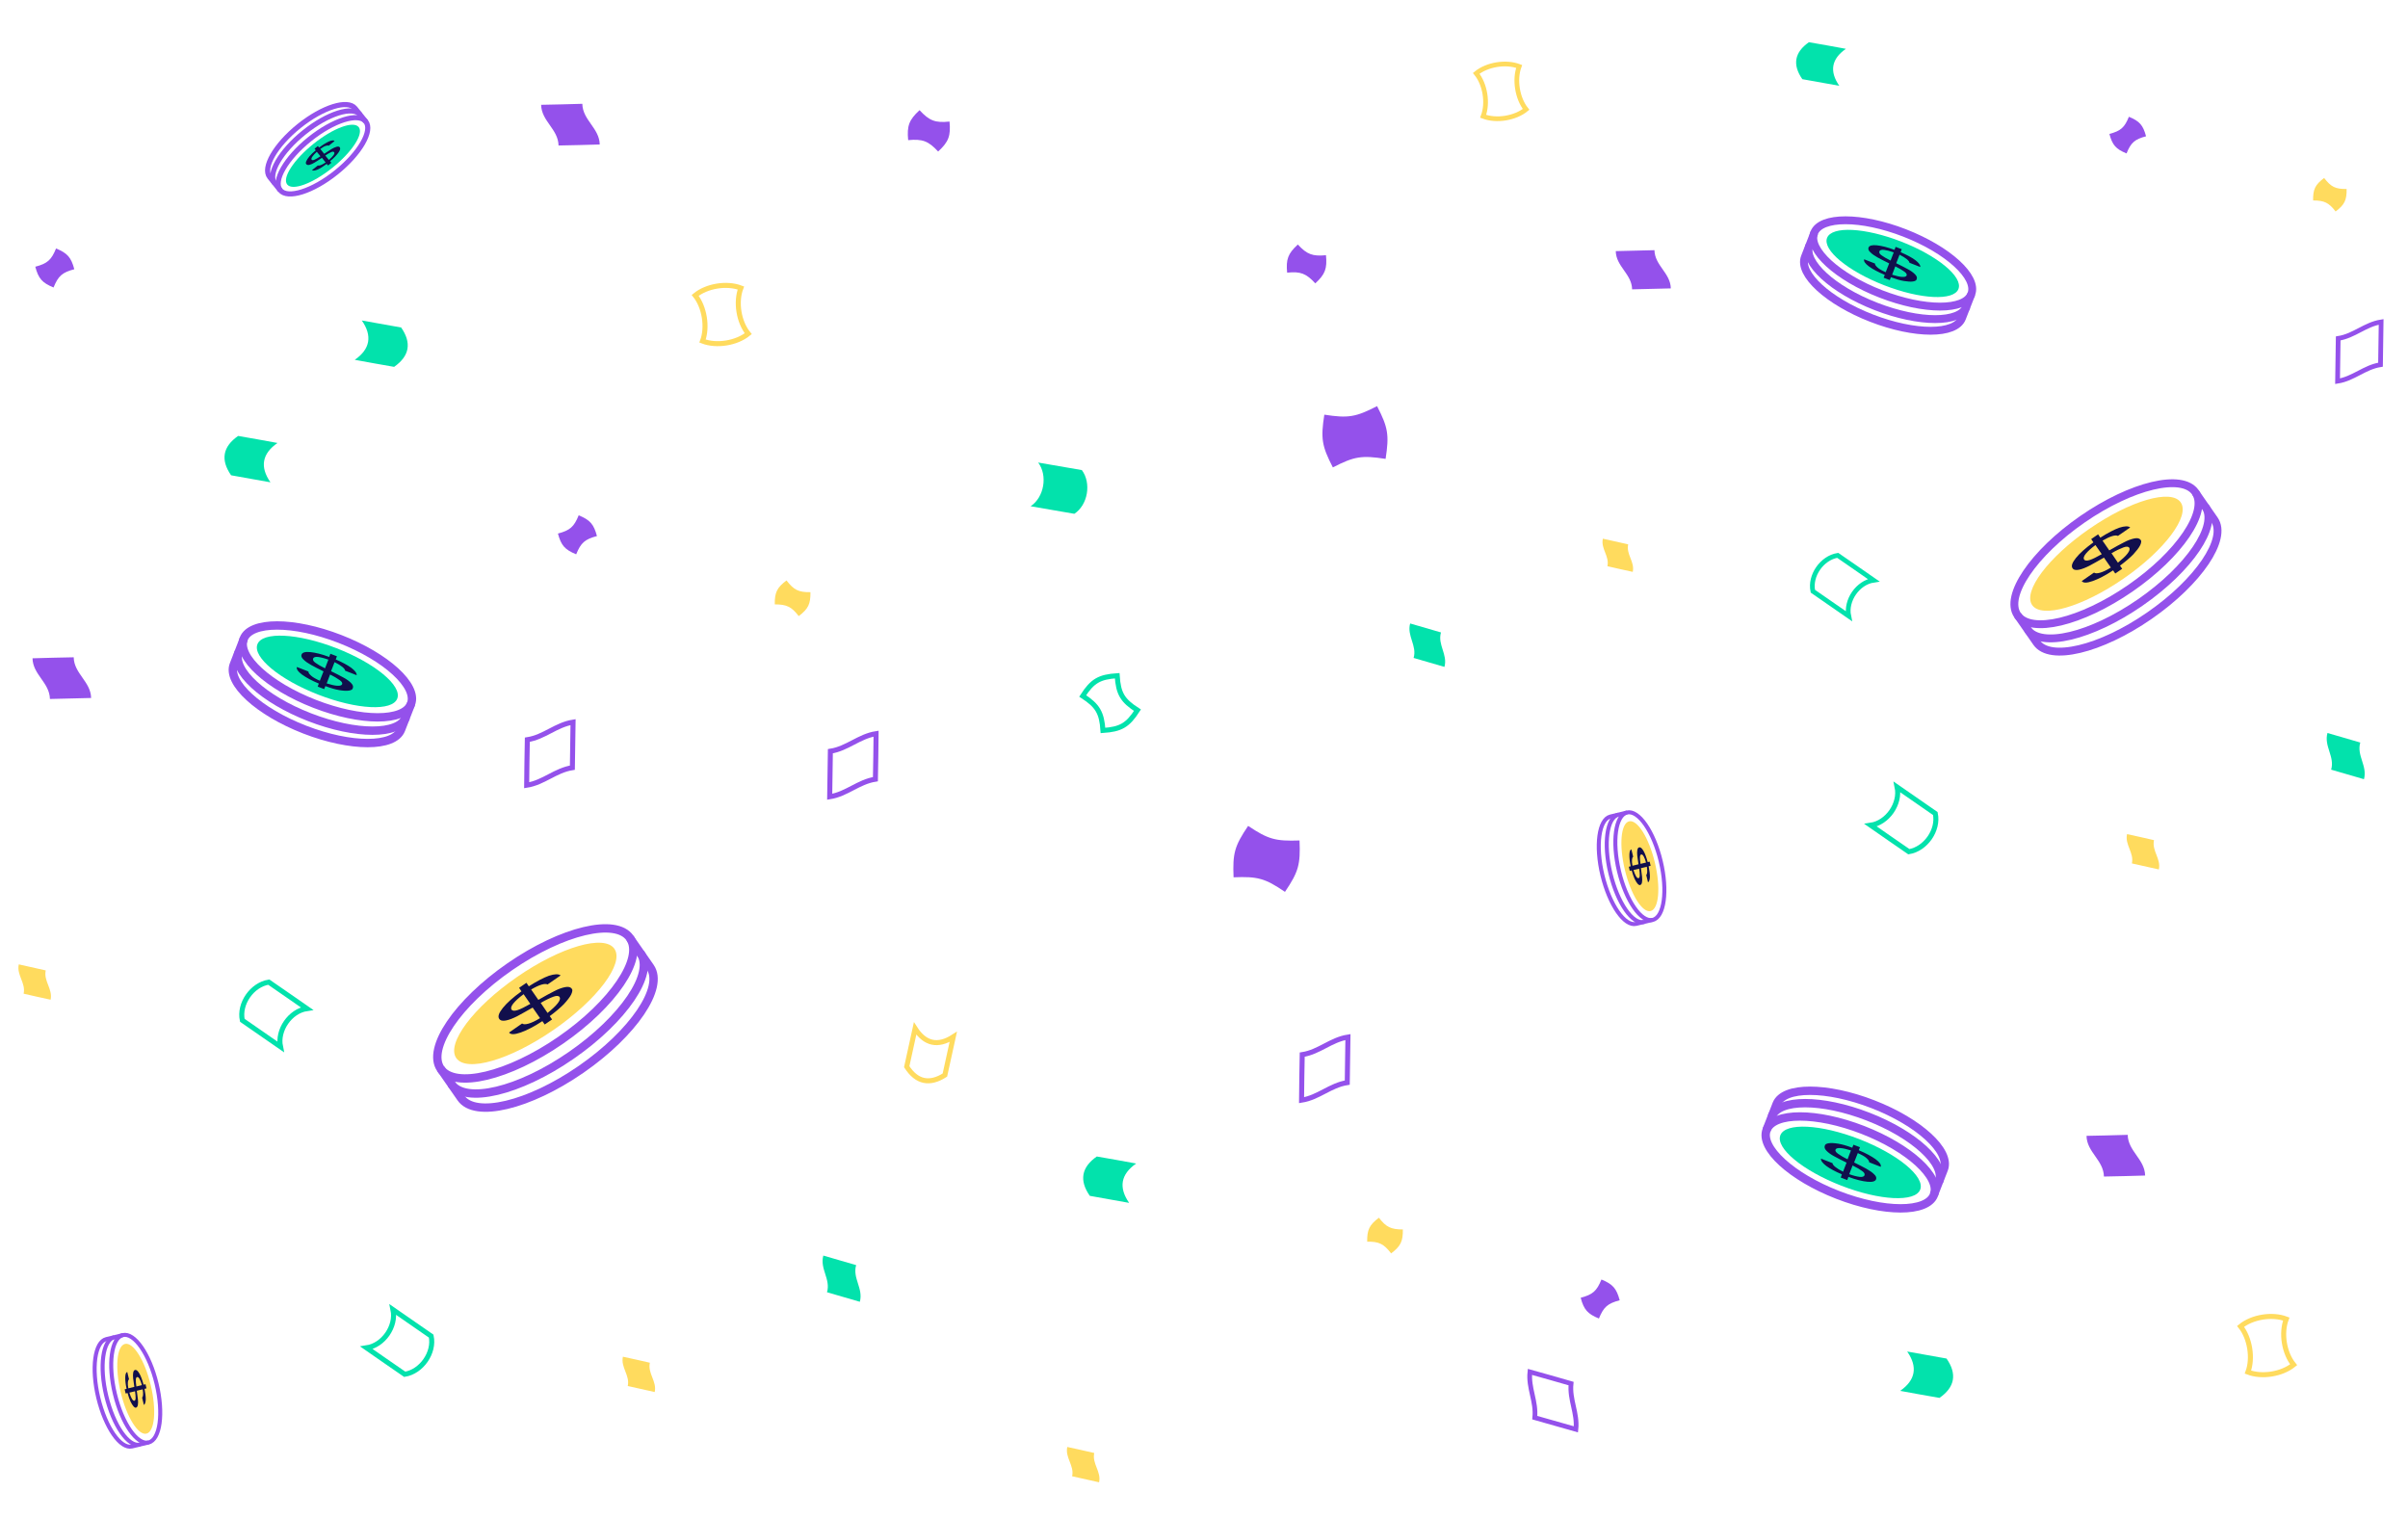 <svg width="887" height="559" viewBox="0 0 887 559" fill="none" xmlns="http://www.w3.org/2000/svg">
<g clip-path="url(#clip0)">

<path d="M203.921 379.36C220.006 368.245 230.033 354.872 226.314 349.491C222.596 344.111 206.542 348.76 190.456 359.876C174.37 370.991 164.344 384.364 168.062 389.745C171.78 395.125 187.835 390.476 203.921 379.36Z" fill="#FFDB5E"/>
<path d="M235.928 351.101C241.109 358.564 229.698 375.403 210.455 388.725C191.211 402.047 171.413 406.735 166.232 399.272" stroke="#9451EB" stroke-width="3.084" stroke-miterlimit="10"/>
<path d="M206.55 383.166C225.803 369.862 237.219 353.012 232.048 345.529C226.878 338.047 207.079 342.766 187.826 356.07C168.574 369.374 157.158 386.225 162.328 393.707C167.499 401.189 187.298 396.47 206.55 383.166Z" stroke="#9451EB" stroke-width="3.084" stroke-miterlimit="10"/>
<path d="M232.042 345.55L239.505 356.282C244.686 363.745 233.276 380.583 214.032 393.906C194.789 407.228 174.99 411.916 169.809 404.453L162.346 393.721" stroke="#9451EB" stroke-width="3.084" stroke-miterlimit="10"/>
<path d="M210.393 366.336C209.9 367.323 208.975 368.495 207.679 369.913C206.322 371.27 204.596 372.75 202.498 374.292L203.362 375.526L200.648 377.376L199.785 376.143C196.701 378.178 194.049 379.535 191.767 380.337C189.484 381.139 188.066 381.139 187.511 380.337L192.322 377.006C192.753 377.376 193.555 377.376 194.665 377.068C195.776 376.759 197.256 376.081 198.921 375.032L196.207 371.147C193.864 372.504 191.952 373.552 190.471 374.354C188.991 375.094 187.634 375.649 186.401 375.896C185.167 376.143 184.303 375.958 183.872 375.279C183.317 374.416 183.748 373.12 185.229 371.27C186.709 369.42 188.991 367.384 192.075 365.164L191.211 363.869L193.925 362.018L194.789 363.314C197.688 361.463 200.155 360.168 202.19 359.428C204.287 358.75 205.706 358.688 206.508 359.305L201.697 362.635C201.265 362.389 200.525 362.389 199.476 362.697C198.428 363.005 197.132 363.622 195.652 364.486L198.304 368.31C200.648 366.953 202.56 365.904 204.04 365.164C205.521 364.362 206.939 363.869 208.111 363.622C209.345 363.375 210.146 363.56 210.64 364.239C210.948 364.547 210.887 365.287 210.393 366.336ZM190.656 372.072C191.828 371.702 193.37 370.9 195.344 369.79L192.877 366.213C191.211 367.446 189.916 368.618 189.114 369.605C188.313 370.592 188.066 371.393 188.436 371.887C188.744 372.38 189.546 372.442 190.656 372.072ZM205.459 369.543C206.261 368.495 206.446 367.754 206.137 367.261C205.767 366.768 205.027 366.706 203.855 367.138C202.683 367.569 201.08 368.31 199.168 369.42L201.697 373.12C203.362 371.764 204.657 370.592 205.459 369.543Z" fill="#110F4C"/>
<path d="M44.469 512.888C46.655 522.014 50.901 528.82 53.954 528.088C57.007 527.357 57.71 519.366 55.524 510.24C53.338 501.114 49.092 494.308 46.039 495.039C42.986 495.771 42.283 503.761 44.469 512.888Z" fill="#FFDB5E"/>
<path d="M51.567 532.112C47.329 533.136 41.771 525.11 39.145 514.188C36.52 503.266 37.854 493.593 42.093 492.568" stroke="#9451EB" stroke-width="1.48" stroke-miterlimit="10"/>
<path d="M42.31 513.405C44.926 524.328 50.488 532.358 54.733 531.342C58.978 530.325 60.299 520.646 57.683 509.723C55.067 498.8 49.505 490.77 45.26 491.786C41.015 492.803 39.694 502.482 42.31 513.405Z" stroke="#9451EB" stroke-width="1.48" stroke-miterlimit="10"/>
<path d="M54.725 531.335L48.628 532.814C44.39 533.839 38.832 525.813 36.206 514.891C33.581 503.969 34.915 494.296 39.154 493.271L45.251 491.792" stroke="#9451EB" stroke-width="1.48" stroke-miterlimit="10"/>
<path d="M49.176 518.043C48.82 517.651 48.456 517.034 48.045 516.208C47.673 515.365 47.31 514.336 46.984 513.13L46.282 513.303L45.925 511.767L46.626 511.595C46.25 509.862 46.103 508.439 46.139 507.279C46.176 506.119 46.422 505.484 46.877 505.374L47.534 508.105C47.293 508.234 47.154 508.593 47.1 509.143C47.045 509.694 47.092 510.474 47.273 511.401L49.482 510.86C49.281 509.576 49.144 508.538 49.041 507.737C48.967 506.946 48.954 506.242 49.057 505.648C49.161 505.053 49.393 504.698 49.772 504.623C50.254 504.524 50.759 504.942 51.331 505.925C51.902 506.908 52.417 508.283 52.876 510.048L53.606 509.886L53.963 511.421L53.234 511.583C53.559 513.201 53.711 514.53 53.69 515.569C53.63 516.625 53.411 517.271 52.996 517.523L52.34 514.792C52.525 514.642 52.653 514.311 52.697 513.788C52.741 513.265 52.69 512.578 52.56 511.766L50.389 512.29C50.589 513.574 50.727 514.612 50.802 515.403C50.904 516.204 50.879 516.925 50.786 517.492C50.683 518.087 50.461 518.413 50.072 518.517C49.88 518.601 49.56 518.445 49.176 518.043ZM50.031 508.215C49.993 508.804 50.085 509.633 50.239 510.709L52.268 510.225C52.005 509.266 51.705 508.483 51.402 507.953C51.099 507.423 50.783 507.173 50.498 507.254C50.224 507.306 50.058 507.654 50.031 508.215ZM48.596 515.278C48.926 515.819 49.225 516.03 49.5 515.978C49.785 515.898 49.941 515.577 49.95 514.978C49.961 514.378 49.907 513.532 49.742 512.484L47.647 512.974C47.966 513.955 48.266 514.738 48.596 515.278Z" fill="#110F4C"/>
<path d="M598.524 320.389C600.71 329.515 604.957 336.321 608.01 335.59C611.062 334.859 611.765 326.868 609.579 317.741C607.393 308.615 603.147 301.81 600.094 302.541C597.041 303.272 596.339 311.263 598.524 320.389Z" fill="#FFDB5E"/>
<path d="M605.622 339.613C601.384 340.638 595.826 332.612 593.201 321.69C590.575 310.768 591.909 301.094 596.148 300.07" stroke="#9451EB" stroke-width="1.48" stroke-miterlimit="10"/>
<path d="M596.365 320.906C598.981 331.829 604.543 339.86 608.789 338.843C613.033 337.826 614.354 328.147 611.738 317.225C609.122 306.302 603.56 298.271 599.315 299.288C595.07 300.304 593.749 309.984 596.365 320.906Z" stroke="#9451EB" stroke-width="1.48" stroke-miterlimit="10"/>
<path d="M608.78 338.836L602.683 340.316C598.445 341.341 592.888 333.315 590.262 322.393C587.636 311.471 588.971 301.797 593.209 300.773L599.306 299.293" stroke="#9451EB" stroke-width="1.48" stroke-miterlimit="10"/>
<path d="M603.231 325.544C602.875 325.152 602.511 324.535 602.101 323.709C601.729 322.867 601.366 321.837 601.039 320.631L600.337 320.804L599.98 319.269L600.682 319.096C600.305 317.363 600.158 315.941 600.195 314.78C600.232 313.62 600.477 312.985 600.933 312.876L601.589 315.606C601.349 315.735 601.21 316.094 601.155 316.645C601.101 317.195 601.148 317.975 601.328 318.902L603.538 318.361C603.337 317.077 603.199 316.04 603.097 315.238C603.022 314.447 603.009 313.744 603.112 313.149C603.216 312.554 603.448 312.2 603.827 312.124C604.31 312.025 604.814 312.443 605.386 313.426C605.957 314.41 606.473 315.784 606.932 317.549L607.661 317.387L608.019 318.923L607.289 319.084C607.615 320.703 607.767 322.031 607.745 323.07C607.685 324.127 607.467 324.772 607.052 325.024L606.395 322.294C606.58 322.143 606.709 321.812 606.752 321.289C606.796 320.766 606.745 320.08 606.615 319.268L604.444 319.792C604.645 321.076 604.782 322.113 604.857 322.904C604.959 323.706 604.934 324.426 604.841 324.993C604.738 325.588 604.516 325.915 604.127 326.018C603.935 326.103 603.615 325.947 603.231 325.544ZM604.086 315.716C604.048 316.305 604.14 317.134 604.295 318.21L606.323 317.726C606.06 316.767 605.76 315.984 605.457 315.454C605.155 314.924 604.839 314.675 604.554 314.755C604.279 314.807 604.113 315.155 604.086 315.716ZM602.651 322.78C602.982 323.32 603.281 323.531 603.555 323.479C603.84 323.399 603.996 323.078 604.006 322.479C604.016 321.88 603.963 321.034 603.797 319.986L601.703 320.476C602.021 321.456 602.321 322.239 602.651 322.78Z" fill="#110F4C"/>
<path d="M146.334 257.331C148.173 252.601 138.132 244.283 123.908 238.755C109.684 233.226 96.662 232.579 94.823 237.31C92.984 242.04 103.025 250.358 117.249 255.886C131.473 261.416 144.495 262.062 146.334 257.331Z" fill="#02E2AC"/>
<path d="M149.517 264.197C146.927 270.797 131.075 270.797 114.052 264.197C97.029 257.598 85.372 246.866 87.901 240.266" stroke="#9451EB" stroke-width="3.084" stroke-miterlimit="10"/>
<path d="M151.393 259.298C153.96 252.694 142.245 241.977 125.227 235.362C108.208 228.747 92.331 228.739 89.764 235.343C87.197 241.947 98.912 252.664 115.931 259.279C132.949 265.894 148.826 265.902 151.393 259.298Z" stroke="#9451EB" stroke-width="3.084" stroke-miterlimit="10"/>
<path d="M151.429 259.263L147.728 268.762C145.138 275.361 129.287 275.361 112.264 268.762C95.24 262.162 83.583 251.43 86.112 244.831L89.813 235.332" stroke="#9451EB" stroke-width="3.084" stroke-miterlimit="10"/>
<path d="M128.485 254.391C127.622 254.514 126.45 254.452 124.969 254.206C123.489 253.959 121.824 253.465 119.85 252.725L119.418 253.835L117.013 252.91L117.445 251.8C114.793 250.69 112.757 249.58 111.215 248.47C109.735 247.359 109.118 246.434 109.365 245.694L113.621 247.359C113.559 247.791 113.929 248.284 114.607 248.901C115.286 249.518 116.396 250.135 117.815 250.752L119.172 247.298C117.26 246.372 115.718 245.571 114.607 244.954C113.497 244.337 112.51 243.659 111.832 242.98C111.092 242.302 110.845 241.685 111.092 241.068C111.4 240.328 112.449 240.02 114.299 240.205C116.149 240.39 118.493 240.945 121.269 241.993L121.7 240.821L124.106 241.747L123.674 242.918C126.141 243.967 128.053 245.016 129.41 246.002C130.767 247.051 131.446 247.914 131.384 248.716L127.128 247.051C127.128 246.681 126.758 246.187 126.08 245.632C125.401 245.077 124.476 244.522 123.242 243.905L121.947 247.236C123.797 248.161 125.339 248.901 126.511 249.58C127.683 250.196 128.608 250.875 129.287 251.553C129.965 252.232 130.212 252.849 129.965 253.465C129.904 253.959 129.348 254.267 128.485 254.391ZM116.211 244.152C116.951 244.707 118.123 245.386 119.727 246.187L120.96 242.98C119.418 242.425 118.123 242.117 117.136 241.993C116.149 241.87 115.533 242.117 115.348 242.548C115.163 243.104 115.409 243.597 116.211 244.152ZM124.229 252.602C125.216 252.664 125.833 252.479 126.018 252.047C126.203 251.615 125.895 251.06 125.093 250.505C124.291 249.95 123.119 249.21 121.577 248.47L120.344 251.738C121.947 252.232 123.242 252.54 124.229 252.602Z" fill="#110F4C"/>
<path d="M105.794 67.961C107.736 70.38 115.206 67.607 122.479 61.768C129.751 55.929 134.073 49.235 132.131 46.816C130.189 44.398 122.719 47.17 115.446 53.009C108.173 58.848 103.852 65.543 105.794 67.961Z" fill="#02E2AC"/>
<path d="M101.188 67.548C98.486 64.16 103.33 55.771 112.025 48.778C120.719 41.785 129.961 38.895 132.681 42.249" stroke="#9451EB" stroke-width="1.885" stroke-miterlimit="10"/>
<path d="M103.208 70.038C105.918 73.414 115.17 70.489 123.871 63.503C132.573 56.517 137.429 48.117 134.718 44.74C132.007 41.363 122.755 44.289 114.054 51.275C105.353 58.261 100.497 66.661 103.208 70.038Z" stroke="#9451EB" stroke-width="1.885" stroke-miterlimit="10"/>
<path d="M103.215 70.067L99.319 65.207C96.617 61.819 101.461 53.429 110.155 46.436C118.85 39.443 128.092 36.553 130.812 39.908L134.708 44.769" stroke="#9451EB" stroke-width="1.885" stroke-miterlimit="10"/>
<path d="M112.805 59.413C113.003 58.918 113.394 58.317 113.977 57.609C114.56 56.901 115.33 56.17 116.324 55.352L115.869 54.784L117.093 53.794L117.549 54.361C118.947 53.297 120.157 52.559 121.215 52.082C122.255 51.638 122.933 51.594 123.25 51.951L121.068 53.694C120.858 53.53 120.484 53.575 119.95 53.745C119.417 53.916 118.751 54.315 117.991 54.878L119.404 56.651C120.478 55.922 121.374 55.351 122.04 54.952C122.705 54.553 123.366 54.238 123.932 54.086C124.517 53.901 124.919 53.959 125.17 54.278C125.468 54.668 125.311 55.317 124.647 56.24C123.984 57.163 122.974 58.233 121.571 59.382L122.059 59.968L120.835 60.959L120.346 60.372C119.037 61.358 117.898 62.049 116.961 62.466C115.992 62.864 115.327 62.959 114.922 62.681L117.104 60.938C117.3 61.051 117.674 61.006 118.175 60.816C118.676 60.627 119.253 60.307 119.956 59.842L118.589 58.139C117.534 58.836 116.671 59.425 115.954 59.838C115.269 60.27 114.628 60.553 114.061 60.704C113.495 60.856 113.093 60.798 112.842 60.479C112.6 60.296 112.606 59.908 112.805 59.413ZM121.974 56.045C121.454 56.268 120.737 56.681 119.822 57.284L121.143 58.917C121.908 58.271 122.467 57.679 122.834 57.195C123.201 56.71 123.258 56.308 123.086 56.078C122.849 55.811 122.513 55.791 121.974 56.045ZM115.052 57.707C114.717 58.211 114.627 58.594 114.799 58.823C114.971 59.053 115.359 59.06 115.898 58.805C116.436 58.55 117.186 58.156 118.049 57.566L116.696 55.914C115.945 56.612 115.386 57.204 115.052 57.707Z" fill="#110F4C"/>
<path d="M655.808 418.17C653.969 422.901 664.01 431.218 678.234 436.747C692.458 442.275 705.48 442.922 707.319 438.192C709.158 433.461 699.118 425.144 684.893 419.615C670.669 414.086 657.647 413.439 655.808 418.17Z" fill="#02E2AC"/>
<path d="M652.625 411.304C655.215 404.704 671.066 404.704 688.089 411.304C705.113 417.904 716.77 428.635 714.241 435.235" stroke="#9451EB" stroke-width="3.084" stroke-miterlimit="10"/>
<path d="M650.749 416.204C648.182 422.808 659.897 433.524 676.915 440.139C693.934 446.754 709.811 446.763 712.378 440.158C714.945 433.554 703.23 422.838 686.211 416.223C669.193 409.608 653.316 409.599 650.749 416.204Z" stroke="#9451EB" stroke-width="3.084" stroke-miterlimit="10"/>
<path d="M650.713 416.238L654.414 406.74C657.004 400.14 672.855 400.14 689.878 406.74C706.901 413.339 718.558 424.071 716.03 430.671L712.329 440.169" stroke="#9451EB" stroke-width="3.084" stroke-miterlimit="10"/>
<path d="M673.657 421.111C674.521 420.987 675.692 421.049 677.173 421.296C678.653 421.543 680.318 422.036 682.292 422.776L682.724 421.666L685.129 422.591L684.697 423.701C687.35 424.811 689.385 425.922 690.927 427.032C692.407 428.142 693.024 429.067 692.777 429.807L688.521 428.142C688.583 427.71 688.213 427.217 687.535 426.6C686.856 425.983 685.746 425.367 684.327 424.75L682.97 428.204C684.882 429.129 686.424 429.931 687.535 430.547C688.645 431.164 689.632 431.843 690.31 432.521C691.05 433.2 691.297 433.816 691.05 434.433C690.742 435.173 689.693 435.482 687.843 435.297C685.993 435.112 683.649 434.557 680.873 433.508L680.442 434.68L678.036 433.755L678.468 432.583C676.001 431.534 674.089 430.486 672.732 429.499C671.375 428.45 670.697 427.587 670.758 426.785L675.014 428.45C675.014 428.82 675.384 429.314 676.063 429.869C676.741 430.424 677.666 430.979 678.9 431.596L680.195 428.265C678.345 427.34 676.803 426.6 675.631 425.922C674.459 425.305 673.534 424.626 672.855 423.948C672.177 423.269 671.93 422.653 672.177 422.036C672.238 421.543 672.794 421.234 673.657 421.111ZM685.931 431.349C685.191 430.794 684.019 430.116 682.415 429.314L681.182 432.521C682.724 433.076 684.019 433.385 685.006 433.508C685.993 433.631 686.609 433.385 686.794 432.953C686.979 432.398 686.733 431.904 685.931 431.349ZM677.913 422.899C676.926 422.838 676.309 423.023 676.124 423.455C675.939 423.886 676.248 424.441 677.049 424.996C677.851 425.552 679.023 426.292 680.565 427.032L681.799 423.763C680.195 423.269 678.9 422.961 677.913 422.899Z" fill="#110F4C"/>
<path d="M454.391 323.161C454.021 314.28 454.761 311.628 459.757 304.226C467.158 309.161 469.81 309.901 478.692 309.592C479.062 318.474 478.322 321.126 473.326 328.527C465.986 323.531 463.272 322.791 454.391 323.161Z" fill="#9451EB"/>
<path d="M16.848 357.454C15.985 361.402 19.5 364.301 18.637 368.248C14.689 367.384 12.654 366.953 8.707 366.028C9.57 362.08 6.054 359.181 6.918 355.234C10.927 356.159 12.901 356.591 16.848 357.454Z" fill="#FFDB5E"/>
<path d="M231.239 510.546C232.102 506.598 228.587 503.699 229.45 499.752C233.397 500.616 235.433 501.047 239.38 501.972C238.517 505.92 242.032 508.819 241.169 512.766C237.16 511.841 235.186 511.409 231.239 510.546Z" fill="#FFDB5E"/>
<path d="M785.294 318.047C786.157 314.1 782.642 311.201 783.505 307.253C787.453 308.117 789.488 308.549 793.435 309.474C792.572 313.421 796.088 316.32 795.224 320.267C791.215 319.342 789.241 318.911 785.294 318.047Z" fill="#FFDB5E"/>
<path d="M394.926 543.794C395.79 539.846 392.274 536.947 393.138 533C397.085 533.864 399.12 534.295 403.068 535.22C402.204 539.168 405.72 542.067 404.856 546.014C400.847 545.089 398.874 544.657 394.926 543.794Z" fill="#FFDB5E"/>
<path d="M337.079 378.857C340.718 384.531 345.468 385.579 351.142 381.94C349.908 387.553 349.292 390.39 348.058 396.003C342.384 399.642 337.634 398.593 333.995 392.919C335.229 387.306 335.846 384.531 337.079 378.857Z" stroke="#FFDB5E" stroke-width="1.85" stroke-miterlimit="10"/>
<path d="M113.066 371.517C106.898 372.442 102.025 379.412 103.32 385.579C97.708 381.694 94.871 379.72 89.258 375.834C87.963 369.728 92.835 362.759 99.003 361.772C104.677 365.657 107.453 367.631 113.066 371.517Z" stroke="#02E2AC" stroke-width="1.85" stroke-miterlimit="10"/>
<path d="M135.021 496.483C141.189 495.558 146.062 488.588 144.766 482.421C150.379 486.306 153.216 488.28 158.829 492.166C160.124 498.272 155.252 505.241 149.084 506.228C143.41 502.343 140.634 500.369 135.021 496.483Z" stroke="#02E2AC" stroke-width="1.85" stroke-miterlimit="10"/>
<path d="M689.077 303.985C695.244 303.059 700.117 296.09 698.822 289.922C704.434 293.808 707.272 295.781 712.884 299.667C714.179 305.773 709.307 312.743 703.139 313.73C697.465 309.844 694.689 307.87 689.077 303.985Z" stroke="#02E2AC" stroke-width="1.85" stroke-miterlimit="10"/>
<path d="M315.367 466.014C313.949 470.825 318.081 474.649 316.724 479.522C311.913 478.103 309.446 477.425 304.635 476.006C306.054 471.195 301.921 467.371 303.278 462.499C308.089 463.917 310.495 464.596 315.367 466.014Z" fill="#02E2AC"/>
<path d="M869.422 273.516C868.004 278.326 872.136 282.151 870.779 287.023C865.968 285.604 863.501 284.926 858.69 283.507C860.109 278.697 855.977 274.873 857.334 270C862.144 271.419 864.55 272.097 869.422 273.516Z" fill="#02E2AC"/>
<path d="M398.819 256.364C402.396 250.813 404.987 249.333 411.525 248.901C411.956 255.501 413.437 258.03 418.988 261.607C415.41 267.158 412.82 268.638 406.282 269.07C405.85 262.532 404.308 259.942 398.819 256.364Z" stroke="#02E2AC" stroke-width="1.85" stroke-miterlimit="10"/>
<path d="M305.871 276.718C312.162 275.731 316.417 271.229 322.709 270.242C322.647 276.965 322.585 280.295 322.462 287.018C316.171 288.005 311.915 292.508 305.624 293.494C305.747 286.771 305.747 283.441 305.871 276.718Z" stroke="#9451EB" stroke-width="1.85" stroke-miterlimit="10"/>
<path d="M496.271 398.783C489.98 399.77 485.724 404.273 479.433 405.26C479.495 398.537 479.557 395.206 479.68 388.483C485.971 387.496 490.227 382.994 496.518 382.007C496.395 388.73 496.395 392.06 496.271 398.783Z" stroke="#9451EB" stroke-width="1.85" stroke-miterlimit="10"/>
<path d="M210.838 282.776C204.547 283.763 200.291 288.266 194 289.253C194.062 282.53 194.123 279.199 194.247 272.476C200.538 271.489 204.794 266.987 211.085 266C210.961 272.723 210.961 276.054 210.838 282.776Z" stroke="#9451EB" stroke-width="1.85" stroke-miterlimit="10"/>
<path d="M298.531 218.124C298.592 222.503 297.729 224.292 294.213 226.944C291.561 223.49 289.773 222.627 285.393 222.627C285.332 218.247 286.195 216.459 289.711 213.807C292.425 217.322 294.152 218.186 298.531 218.124Z" fill="#FFDB5E"/>
<path d="M503.611 457.377C503.549 452.998 504.413 451.209 507.929 448.557C510.581 452.011 512.369 452.875 516.748 452.875C516.81 457.254 515.947 459.043 512.431 461.695C509.717 458.179 507.99 457.316 503.611 457.377Z" fill="#FFDB5E"/>
<path d="M27.148 242.117C27.272 248.161 33.44 251.06 33.563 257.104C27.518 257.228 24.496 257.289 18.39 257.474C18.267 251.43 12.099 248.531 11.976 242.487C18.02 242.302 21.042 242.24 27.148 242.117Z" fill="#9451EB"/>
<path d="M205.743 53.594C205.62 47.55 199.452 44.651 199.329 38.607C205.373 38.483 208.395 38.422 214.501 38.237C214.625 44.281 220.792 47.18 220.916 53.224C214.871 53.41 211.849 53.471 205.743 53.594Z" fill="#9451EB"/>
<path d="M774.994 433.385C774.87 427.34 768.703 424.441 768.579 418.397C774.624 418.274 777.646 418.212 783.752 418.027C783.875 424.071 790.043 426.97 790.167 433.015C784.122 433.2 781.1 433.261 774.994 433.385Z" fill="#9451EB"/>
<path d="M334.526 51.621C334.033 46.378 334.835 44.158 338.72 40.58C342.298 44.466 344.518 45.33 349.761 44.775C350.254 50.017 349.452 52.237 345.567 55.815C341.989 51.929 339.769 51.127 334.526 51.621Z" fill="#9451EB"/>
<path d="M490.966 172.174C486.895 164.279 486.463 161.565 487.82 152.746C496.578 154.102 499.354 153.671 507.249 149.6C511.319 157.495 511.751 160.209 510.394 169.028C501.574 167.672 498.86 168.103 490.966 172.174Z" fill="#9451EB"/>
<path d="M379.637 186.483C384.633 183.153 385.99 175.135 382.413 170.385C388.889 171.496 392.096 172.051 398.511 173.161C402.088 177.972 400.731 185.99 395.735 189.259C389.321 188.149 386.113 187.594 379.637 186.483Z" fill="#02E2AC"/>
<path d="M212.243 204.185C208.049 202.458 206.692 200.916 205.521 196.537C209.961 195.365 211.442 194.07 213.169 189.814C217.363 191.541 218.72 193.083 219.891 197.462C215.451 198.634 213.97 199.929 212.243 204.185Z" fill="#9451EB"/>
<path d="M20.648 91.526C24.842 93.253 26.199 94.795 27.371 99.174C22.93 100.346 21.45 101.642 19.723 105.897C15.529 104.17 14.172 102.628 13 98.249C17.441 97.077 18.921 95.782 20.648 91.526Z" fill="#9451EB"/>
<path d="M589.899 471.317C594.093 473.043 595.45 474.585 596.622 478.965C592.181 480.136 590.7 481.432 588.974 485.687C584.779 483.96 583.423 482.419 582.251 478.039C586.691 476.868 588.172 475.572 589.899 471.317Z" fill="#9451EB"/>
<path d="M102.21 163.169C96.536 167.117 95.672 171.989 99.62 177.663C93.822 176.615 90.923 176.121 85.126 175.073C81.178 169.399 82.041 164.526 87.716 160.579C93.514 161.566 96.412 162.121 102.21 163.169Z" fill="#02E2AC"/>
<path d="M418.514 428.59C412.84 432.538 411.976 437.41 415.923 443.085C410.126 442.036 407.227 441.543 401.429 440.494C397.482 434.82 398.345 429.947 404.02 426C409.817 426.987 412.716 427.542 418.514 428.59Z" fill="#02E2AC"/>
<path d="M130.681 132.542C136.356 128.595 137.219 123.722 133.272 118.048C139.069 119.096 141.968 119.59 147.766 120.638C151.713 126.313 150.85 131.185 145.175 135.133C139.378 134.146 136.479 133.591 130.681 132.542Z" fill="#02E2AC"/>
<path d="M699.932 512.332C705.606 508.385 706.47 503.512 702.522 497.838C708.32 498.886 711.219 499.38 717.017 500.428C720.964 506.103 720.101 510.975 714.426 514.923C708.628 513.936 705.73 513.381 699.932 512.332Z" fill="#02E2AC"/>
<path d="M256.072 108.796C260.389 105.281 267.729 104.109 272.91 106.082C270.936 111.263 272.108 118.603 275.624 122.92C271.306 126.436 263.967 127.608 258.786 125.634C260.698 120.515 259.526 113.114 256.072 108.796Z" stroke="#FFDB5E" stroke-width="1.85" stroke-miterlimit="10"/>
<path d="M825.323 488.586C829.64 485.071 836.98 483.899 842.161 485.873C840.187 491.053 841.359 498.393 844.875 502.711C840.557 506.226 833.218 507.398 828.037 505.424C829.949 500.305 828.777 492.904 825.323 488.586Z" stroke="#FFDB5E" stroke-width="1.85" stroke-miterlimit="10"/>
<path d="M782.245 213.123C797.357 202.68 806.777 190.116 803.283 185.061C799.79 180.006 784.707 184.374 769.595 194.817C754.482 205.26 745.062 217.824 748.555 222.879C752.049 227.934 767.132 223.566 782.245 213.123Z" fill="#FFDB5E"/>
<path d="M812.315 186.574C817.183 193.585 806.463 209.405 788.384 221.921C770.304 234.437 751.704 238.841 746.836 231.83" stroke="#9451EB" stroke-width="2.897" stroke-miterlimit="10"/>
<path d="M784.715 216.698C802.803 204.199 813.528 188.368 808.671 181.338C803.813 174.309 785.212 178.742 767.124 191.241C749.037 203.74 738.311 219.572 743.169 226.601C748.027 233.631 766.628 229.197 784.715 216.698Z" stroke="#9451EB" stroke-width="2.897" stroke-miterlimit="10"/>
<path d="M808.665 181.359L815.676 191.441C820.544 198.453 809.824 214.272 791.744 226.789C773.665 239.305 755.065 243.709 750.197 236.697L743.186 226.615" stroke="#9451EB" stroke-width="2.897" stroke-miterlimit="10"/>
<path d="M788.326 200.887C787.862 201.814 786.993 202.915 785.776 204.247C784.501 205.522 782.879 206.913 780.909 208.362L781.72 209.521L779.17 211.259L778.359 210.1C775.462 212.012 772.97 213.287 770.826 214.04C768.682 214.794 767.349 214.794 766.828 214.04L771.348 210.911C771.753 211.259 772.506 211.259 773.55 210.969C774.593 210.679 775.983 210.042 777.548 209.057L774.998 205.406C772.796 206.681 771 207.666 769.609 208.42C768.218 209.115 766.944 209.636 765.785 209.868C764.626 210.1 763.815 209.926 763.409 209.289C762.887 208.477 763.293 207.261 764.684 205.522C766.074 203.784 768.218 201.872 771.116 199.786L770.305 198.569L772.854 196.83L773.665 198.047C776.389 196.309 778.707 195.092 780.619 194.397C782.589 193.759 783.922 193.701 784.675 194.281L780.155 197.41C779.75 197.178 779.054 197.178 778.069 197.468C777.084 197.757 775.867 198.337 774.477 199.148L776.968 202.741C779.17 201.466 780.967 200.481 782.357 199.786C783.748 199.032 785.081 198.569 786.182 198.337C787.341 198.105 788.094 198.279 788.558 198.916C788.847 199.206 788.789 199.901 788.326 200.887ZM769.783 206.276C770.884 205.928 772.333 205.175 774.187 204.132L771.869 200.771C770.305 201.93 769.088 203.031 768.334 203.958C767.581 204.885 767.349 205.638 767.697 206.102C767.987 206.565 768.74 206.623 769.783 206.276ZM783.69 203.9C784.443 202.915 784.617 202.219 784.328 201.756C783.98 201.292 783.284 201.234 782.183 201.64C781.083 202.045 779.576 202.741 777.78 203.784L780.155 207.261C781.72 205.986 782.937 204.885 783.69 203.9Z" fill="#110F4C"/>
<path d="M721.402 106.447C723.129 102.003 713.696 94.189 700.333 88.994C686.969 83.8 674.735 83.192 673.008 87.636C671.28 92.081 680.713 99.895 694.077 105.089C707.44 110.284 719.675 110.892 721.402 106.447Z" fill="#02E2AC"/>
<path d="M724.393 112.898C721.959 119.098 707.067 119.098 691.074 112.898C675.08 106.697 664.129 96.615 666.504 90.415" stroke="#9451EB" stroke-width="2.897" stroke-miterlimit="10"/>
<path d="M726.155 108.294C728.566 102.09 717.56 92.022 701.572 85.807C685.582 79.593 670.666 79.584 668.254 85.789C665.843 91.994 676.849 102.062 692.838 108.276C708.826 114.491 723.743 114.499 726.155 108.294Z" stroke="#9451EB" stroke-width="2.897" stroke-miterlimit="10"/>
<path d="M726.189 108.262L722.712 117.186C720.278 123.386 705.386 123.386 689.393 117.186C673.4 110.985 662.448 100.903 664.824 94.703L668.3 85.779" stroke="#9451EB" stroke-width="2.897" stroke-miterlimit="10"/>
<path d="M704.633 103.684C703.822 103.8 702.721 103.742 701.33 103.51C699.939 103.278 698.375 102.815 696.52 102.12L696.115 103.163L693.855 102.293L694.261 101.25C691.769 100.207 689.857 99.164 688.408 98.121C687.017 97.078 686.438 96.209 686.67 95.514L690.668 97.078C690.61 97.484 690.958 97.947 691.595 98.527C692.232 99.106 693.275 99.686 694.608 100.265L695.883 97.02C694.087 96.151 692.638 95.398 691.595 94.818C690.552 94.239 689.625 93.601 688.987 92.964C688.292 92.327 688.06 91.747 688.292 91.168C688.582 90.472 689.567 90.183 691.305 90.356C693.044 90.53 695.246 91.052 697.853 92.037L698.259 90.936L700.519 91.805L700.113 92.906C702.431 93.891 704.227 94.876 705.502 95.803C706.777 96.788 707.414 97.6 707.356 98.353L703.358 96.788C703.358 96.441 703.01 95.977 702.373 95.456C701.736 94.934 700.866 94.413 699.707 93.833L698.491 96.962C700.229 97.832 701.678 98.527 702.779 99.164C703.88 99.744 704.749 100.381 705.386 101.019C706.024 101.656 706.255 102.235 706.024 102.815C705.966 103.278 705.444 103.568 704.633 103.684ZM693.102 94.065C693.797 94.587 694.898 95.224 696.405 95.977L697.563 92.964C696.115 92.442 694.898 92.153 693.971 92.037C693.044 91.921 692.464 92.153 692.29 92.558C692.116 93.08 692.348 93.543 693.102 94.065ZM700.635 102.004C701.562 102.062 702.141 101.888 702.315 101.482C702.489 101.076 702.199 100.555 701.446 100.033C700.693 99.512 699.592 98.817 698.143 98.121L696.984 101.192C698.491 101.656 699.707 101.946 700.635 102.004Z" fill="#110F4C"/>
<path d="M599.75 200.512C598.939 204.221 602.242 206.944 601.43 210.653C597.722 209.842 595.81 209.436 592.101 208.567C592.912 204.858 589.609 202.135 590.421 198.426C594.187 199.296 596.041 199.701 599.75 200.512Z" fill="#FFDB5E"/>
<path d="M690.146 213.724C684.352 214.593 679.774 221.141 680.991 226.936C675.718 223.285 673.052 221.431 667.779 217.78C666.562 212.044 671.14 205.496 676.934 204.569C682.266 208.219 684.873 210.073 690.146 213.724Z" stroke="#02E2AC" stroke-width="1.738" stroke-miterlimit="10"/>
<path d="M520.711 242.35C522.044 237.83 518.162 234.237 519.437 229.659C523.956 230.992 526.274 231.63 530.794 232.962C529.461 237.482 533.344 241.075 532.069 245.653C527.549 244.32 525.289 243.682 520.711 242.35Z" fill="#02E2AC"/>
<path d="M861.286 124.661C867.197 123.734 871.195 119.504 877.106 118.576C877.048 124.893 876.99 128.022 876.874 134.338C870.963 135.265 866.965 139.495 861.055 140.422C861.17 134.106 861.17 130.977 861.286 124.661Z" stroke="#9451EB" stroke-width="1.738" stroke-miterlimit="10"/>
<path d="M565.335 522.199C565.969 516.25 562.918 511.293 563.552 505.344C569.638 507.034 572.645 507.9 578.716 509.647C578.082 515.596 581.133 520.553 580.499 526.502C574.428 524.755 571.406 523.945 565.335 522.199Z" stroke="#9451EB" stroke-width="1.738" stroke-miterlimit="10"/>
<path d="M864.391 69.612C864.448 73.726 863.637 75.406 860.334 77.898C857.843 74.653 856.162 73.842 852.048 73.842C851.99 69.728 852.801 68.047 856.104 65.555C858.654 68.859 860.276 69.67 864.391 69.612Z" fill="#FFDB5E"/>
<path d="M609.427 92.153C609.543 97.832 615.338 100.555 615.454 106.234C609.775 106.35 606.936 106.408 601.199 106.581C601.083 100.903 595.288 98.179 595.172 92.501C600.851 92.327 603.691 92.269 609.427 92.153Z" fill="#9451EB"/>
<path d="M488.435 94.007C488.899 98.933 488.146 101.019 484.495 104.38C481.134 100.729 479.048 99.918 474.123 100.439C473.659 95.514 474.412 93.428 478.063 90.067C481.424 93.718 483.51 94.471 488.435 94.007Z" fill="#9451EB"/>
<path d="M783.324 56.516C779.383 54.893 778.109 53.445 777.008 49.331C781.18 48.23 782.57 47.013 784.193 43.014C788.133 44.637 789.408 46.086 790.509 50.2C786.337 51.301 784.946 52.518 783.324 56.516Z" fill="#9451EB"/>
<path d="M679.948 17.982C674.617 21.69 673.805 26.268 677.514 31.599C672.067 30.614 669.344 30.15 663.897 29.165C660.188 23.834 660.999 19.256 666.33 15.548C671.777 16.475 674.501 16.997 679.948 17.982Z" fill="#02E2AC"/>
<path d="M562.143 40.291C558.087 43.594 551.191 44.695 546.324 42.841C548.178 37.973 547.077 31.078 543.774 27.021C547.83 23.718 554.726 22.617 559.593 24.472C557.797 29.281 558.898 36.235 562.143 40.291Z" stroke="#FFDB5E" stroke-width="1.738" stroke-miterlimit="10"/>
</g>
<defs>
<clipPath id="clip0">
<rect width="887" height="559" fill="white"/>
</clipPath>
</defs>
</svg>
